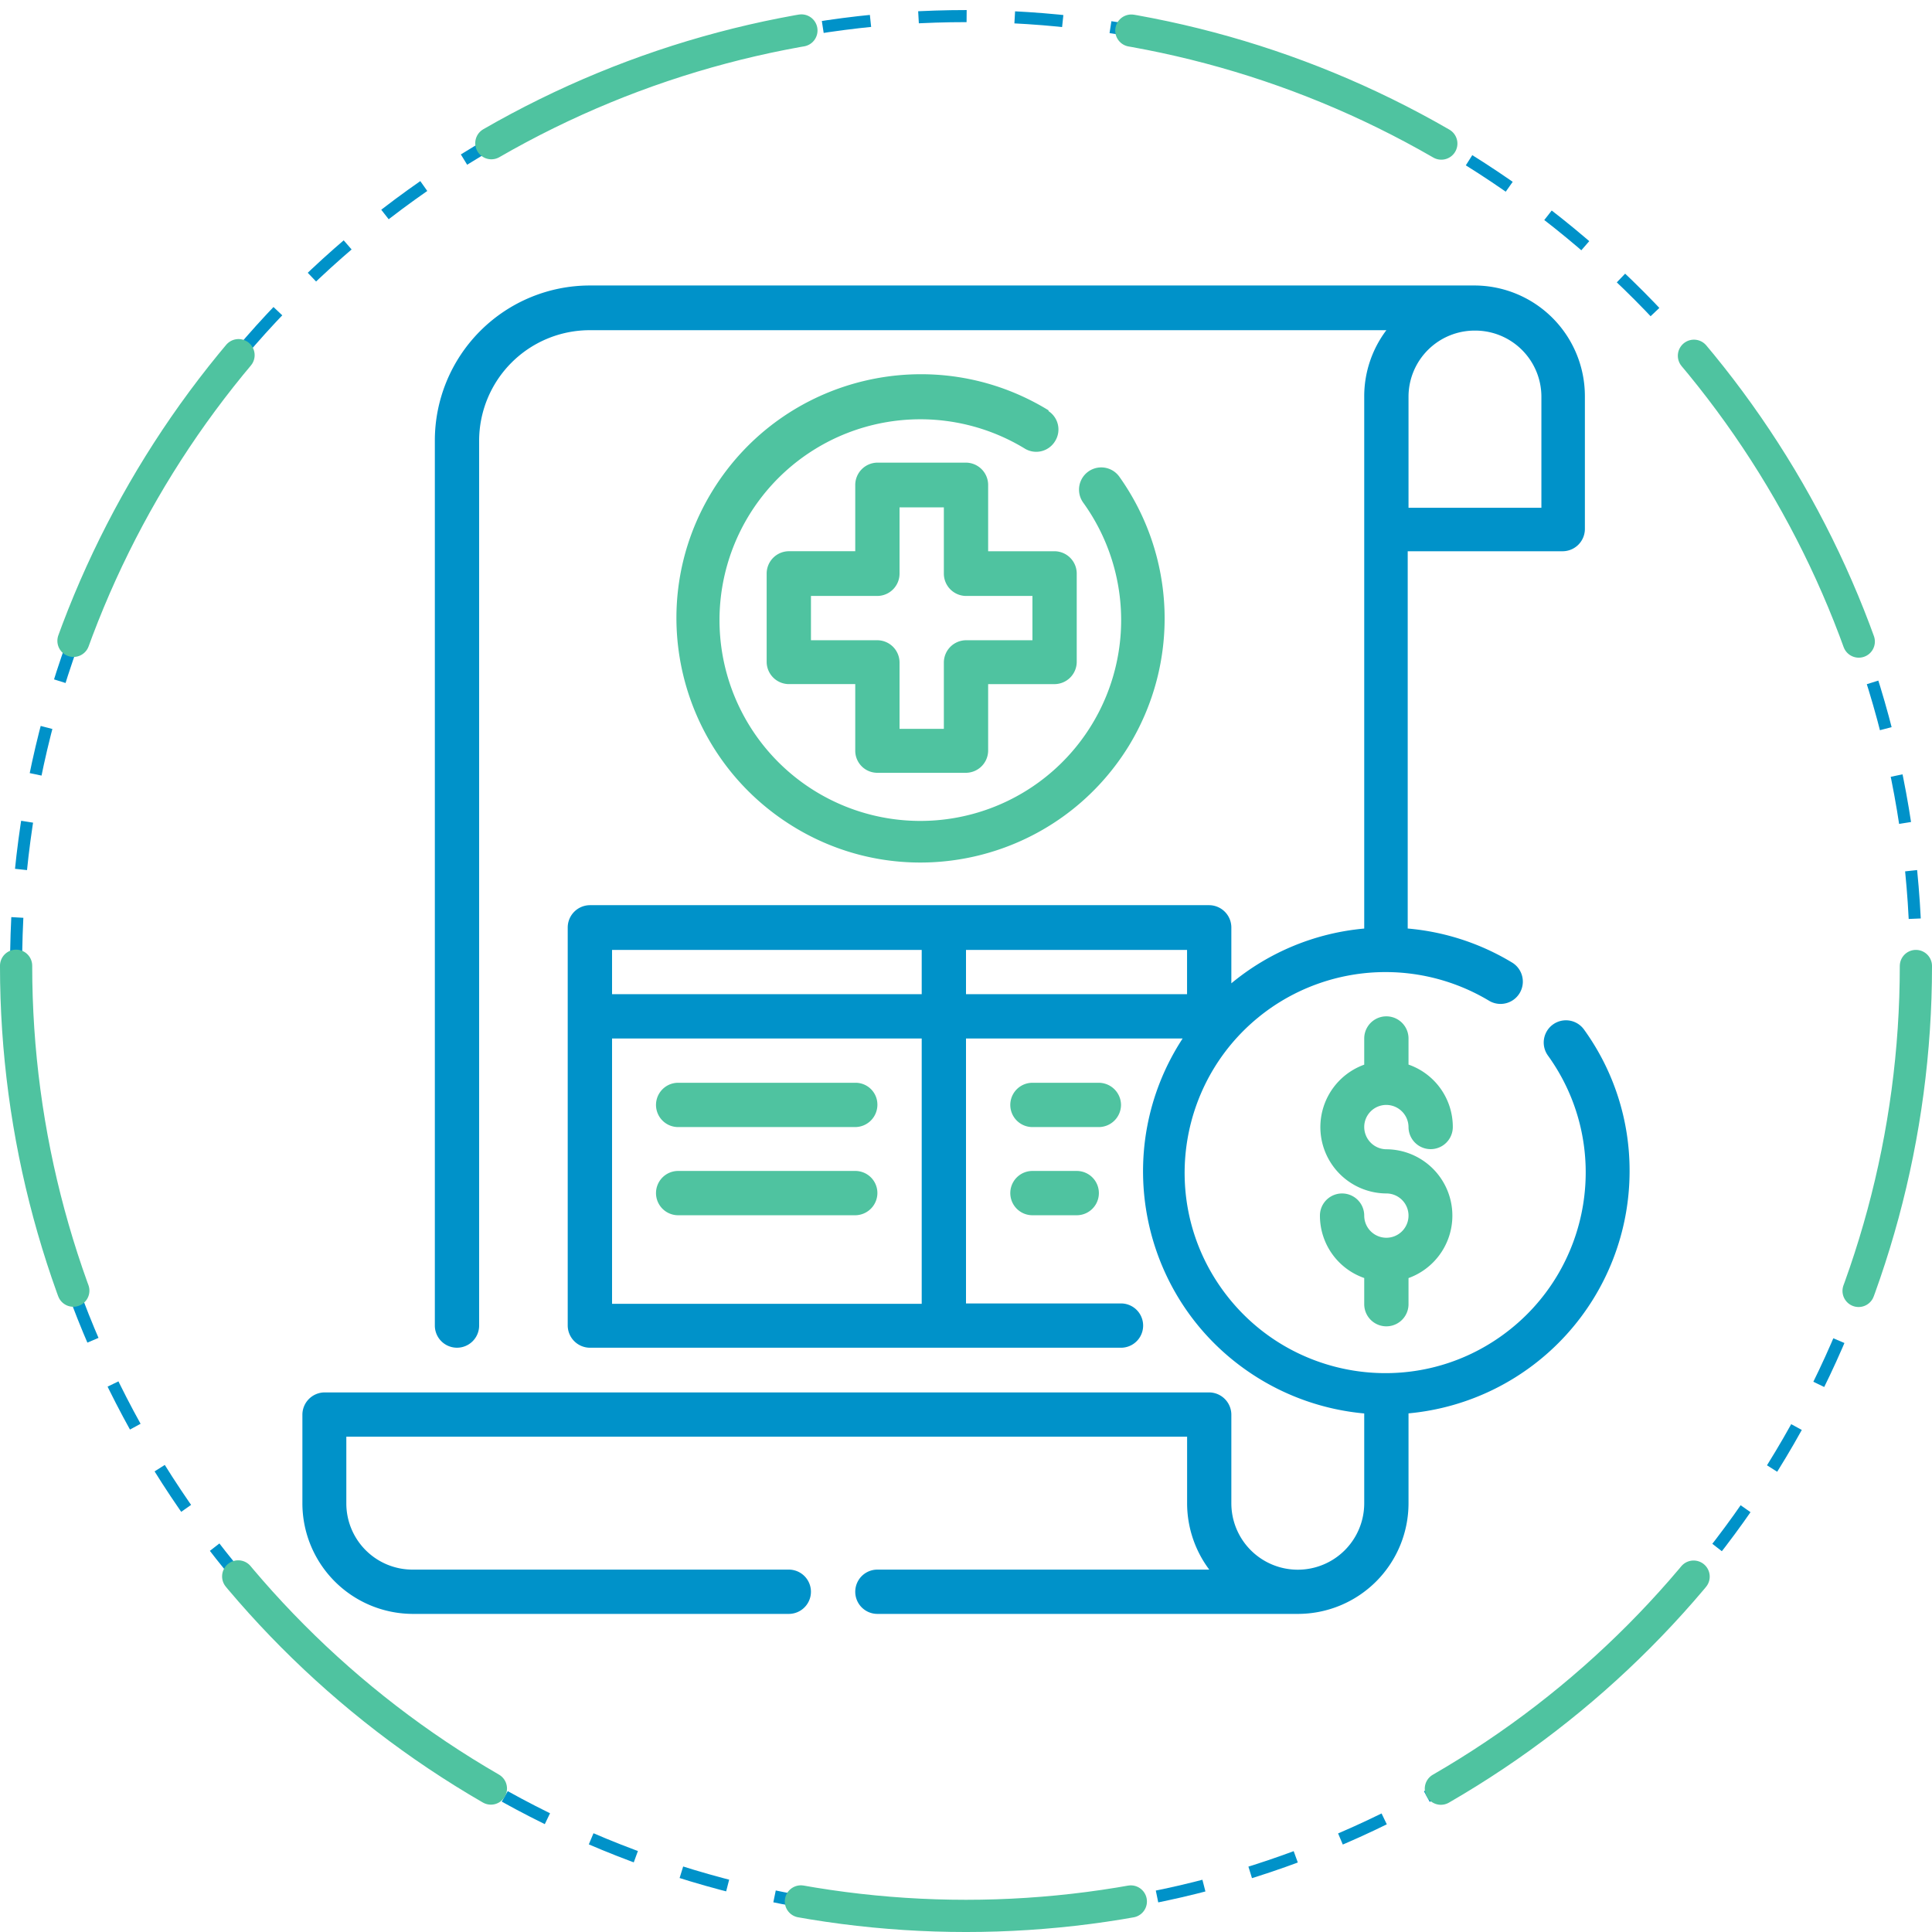 <svg id="Layer_1" data-name="Layer 1" xmlns="http://www.w3.org/2000/svg" viewBox="0 0 1080 1080"><defs><style>.cls-1{fill:#4fc3a0}</style></defs><path class="cls-1" d="M586.4 229.37C522.25 190 438.29 210 398.67 274.16s-19.36 148.12 44.79 187.73 148.12 19.36 187.73-44.79A136.71 136.71 0 0 0 626 266.51a12.43 12.43 0 1 0-20.26 14.41 112.26 112.26 0 1 1-32.64-30.17 12.3 12.3 0 0 0 16.9-4.05 12.28 12.28 0 0 0-3.6-16.88Z" transform="translate(-.26)"/><path class="cls-1" d="M490.73 432h49.53a12.49 12.49 0 0 0 12.38-12.38v-37.19h37.14a12.49 12.49 0 0 0 12.38-12.38v-49.52a12.49 12.49 0 0 0-12.38-12.38h-37.14V271a12.49 12.49 0 0 0-12.38-12.38h-49.53A12.49 12.49 0 0 0 478.35 271v37.14h-37.14a12.49 12.49 0 0 0-12.38 12.38v49.52a12.49 12.49 0 0 0 12.38 12.38h37.14v37.14A12.34 12.34 0 0 0 490.73 432Zm-37.14-74.1v-24.76h37.14a12.49 12.49 0 0 0 12.38-12.38v-37.14h24.77v37.14a12.49 12.49 0 0 0 12.38 12.38h37.14v24.76h-37.14a12.49 12.49 0 0 0-12.38 12.38v37.14h-24.77v-37.14a12.49 12.49 0 0 0-12.38-12.38ZM478.35 605.28h-99a12.38 12.38 0 1 0 0 24.76h99a12.49 12.49 0 0 0 12.38-12.38 12.2 12.2 0 0 0-12.38-12.38ZM478.35 654.57h-99a12.38 12.38 0 0 0 0 24.76h99A12.48 12.48 0 0 0 490.73 667a12.34 12.34 0 0 0-12.38-12.43ZM626.92 617.66a12.49 12.49 0 0 0-12.38-12.38H577.4a12.38 12.38 0 0 0 0 24.76h37.14a12.49 12.49 0 0 0 12.38-12.38ZM577.4 654.57a12.38 12.38 0 0 0 0 24.76h24.76a12.38 12.38 0 0 0 0-24.76Z" transform="translate(-.26)"/><path d="M911.21 654.57a134.42 134.42 0 0 0-25.44-79A12.43 12.43 0 1 0 865.52 590c36.24 50.2 24.76 120.2-25.44 156.44S719.88 771.17 683.64 721s-24.76-120.2 25.44-156.44a112.54 112.54 0 0 1 123.8-5 12.47 12.47 0 0 0 12.83-21.38 135.18 135.18 0 0 0-58.53-19.13v-210.9h86.66a12.48 12.48 0 0 0 12.38-12.38v-74.28a61.86 61.86 0 0 0-61.9-61.9H330a86.7 86.7 0 0 0-86.66 86.66V741a12.38 12.38 0 0 0 24.76 0V246.48a61.86 61.86 0 0 1 61.9-61.9h445.25a61.41 61.41 0 0 0-12.38 37.14v297.35a135.33 135.33 0 0 0-74.28 30.61v-31.29A12.49 12.49 0 0 0 676.21 506H330a12.49 12.49 0 0 0-12.38 12.38V741A12.49 12.49 0 0 0 330 753.39h296.9a12.38 12.38 0 0 0 0-24.76h-86.64V580.52h121.1c-41 62.8-23.41 147 39.39 188a136.15 136.15 0 0 0 62.12 21.61v50.2a37.14 37.14 0 0 1-74.28 0v-49.58a12.49 12.49 0 0 0-12.38-12.38H181.68a12.49 12.49 0 0 0-12.38 12.38v49.53a61.87 61.87 0 0 0 61.9 61.9h210a12.38 12.38 0 0 0 0-24.76H231a37 37 0 0 1-37.14-36.92v-37.37h470v37.15a61.94 61.94 0 0 0 12.38 37.14H490.73a12.38 12.38 0 0 0 0 24.76h235a61.86 61.86 0 0 0 61.9-61.9v-50.2a136 136 0 0 0 123.58-135.51ZM824.77 184.8a37 37 0 0 1 37.14 36.92v62.12h-74.28v-62.12a37 37 0 0 1 37.14-36.92ZM342.4 531h173.1v24.76H342.4Zm0 49.52h173.1v148.33H342.4ZM540.26 531h123.57v24.76H540.26Z" transform="translate(-.26)" style="fill:#0092c9"/><path class="cls-1" d="M775.25 617.66A12.48 12.48 0 0 1 787.63 630a12.38 12.38 0 0 0 24.76 0 36.87 36.87 0 0 0-24.76-34.89v-14.59a12.38 12.38 0 0 0-24.76 0v14.63a37.1 37.1 0 0 0 12.38 72 12.38 12.38 0 1 1-12.38 12.38 12.38 12.38 0 0 0-24.76 0 36.89 36.89 0 0 0 24.76 34.89v14.63a12.38 12.38 0 0 0 24.76 0v-14.6a37.1 37.1 0 0 0-12.38-72A12.49 12.49 0 0 1 762.87 630a12.34 12.34 0 0 1 12.38-12.34Z" transform="translate(-.26)"/><circle cx="540" cy="540" r="531" style="stroke:#0092c9;stroke-width:6.75px;stroke-dasharray:26.91 26.91;fill:none;stroke-miterlimit:10"/><circle cx="540" cy="540" r="531" style="stroke:#4fc3a0;stroke-linecap:round;stroke-width:18.01px;stroke-dasharray:185.37 185.37;fill:none;stroke-miterlimit:10"/></svg>